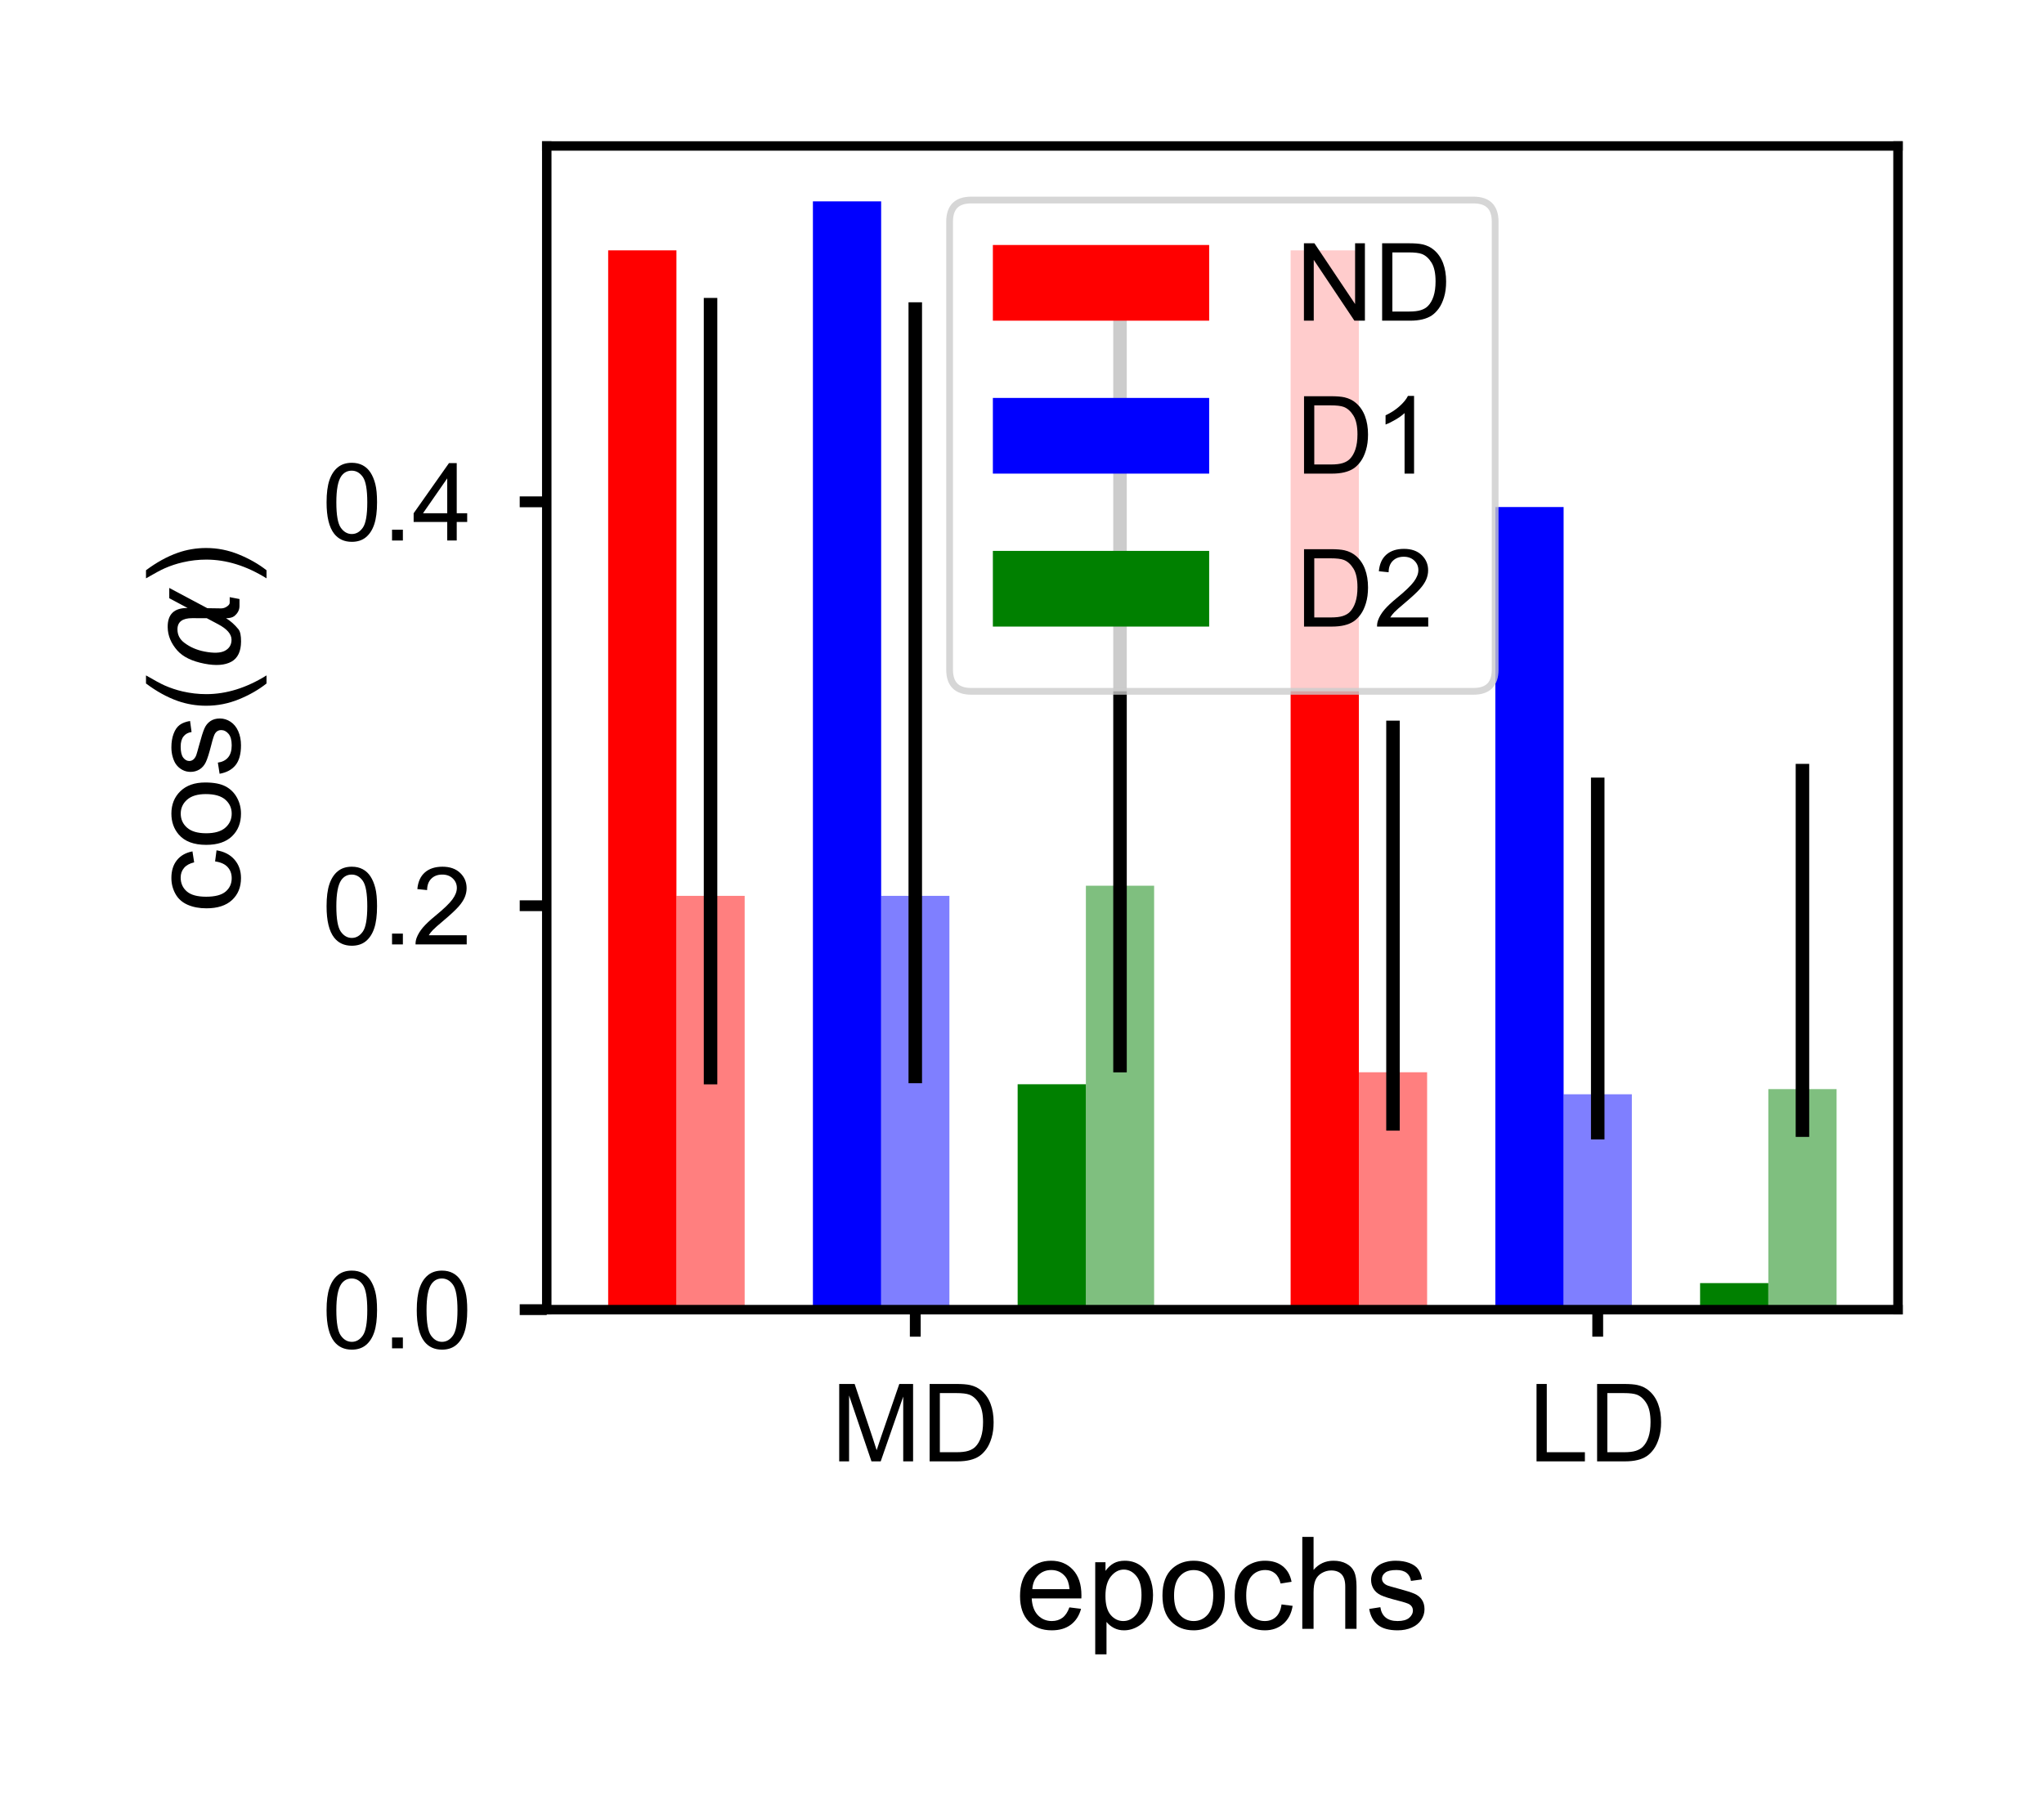 <?xml version="1.0" encoding="utf-8" standalone="no"?>
<!DOCTYPE svg PUBLIC "-//W3C//DTD SVG 1.1//EN"
  "http://www.w3.org/Graphics/SVG/1.1/DTD/svg11.dtd">
<!-- Created with matplotlib (https://matplotlib.org/) -->
<svg height="133.2pt" version="1.1" viewBox="0 0 151.2 133.2" width="151.2pt" xmlns="http://www.w3.org/2000/svg" xmlns:xlink="http://www.w3.org/1999/xlink">
 <defs>
  <style type="text/css">
*{stroke-linecap:butt;stroke-linejoin:round;}
  </style>
 </defs>
 <g id="figure_1">
  <g id="patch_1">
   <path d="M 0 133.2 
L 151.2 133.2 
L 151.2 0 
L 0 0 
z
" style="fill:#ffffff;"/>
  </g>
  <g id="axes_1">
   <g id="patch_2">
    <path d="M 40.445 96.896 
L 140.4 96.896 
L 140.4 10.8 
L 40.445 10.8 
z
" style="fill:#ffffff;"/>
   </g>
   <g id="matplotlib.axis_1">
    <g id="xtick_1">
     <g id="line2d_1">
      <path clip-path="url(#p1980b1ea82)" d="M 67.705 96.896 
L 67.705 10.8 
" style="fill:none;stroke:#ffffff;stroke-linecap:square;stroke-width:0.8;"/>
     </g>
     <g id="line2d_2">
      <defs>
       <path d="M 0 0 
L 0 2 
" id="meca82a523c" style="stroke:#000000;stroke-width:0.8;"/>
      </defs>
      <g>
       <use style="stroke:#000000;stroke-width:0.8;" x="67.705" xlink:href="#meca82a523c" y="96.896"/>
      </g>
     </g>
     <g id="text_1">
      <!-- MD -->
      <defs>
       <path d="M 7.422 0 
L 7.422 71.578 
L 21.688 71.578 
L 38.625 20.906 
Q 40.969 13.812 42.047 10.297 
Q 43.266 14.203 45.844 21.781 
L 62.984 71.578 
L 75.734 71.578 
L 75.734 0 
L 66.609 0 
L 66.609 59.906 
L 45.797 0 
L 37.25 0 
L 16.547 60.938 
L 16.547 0 
z
" id="ArialMT-77"/>
       <path d="M 7.719 0 
L 7.719 71.578 
L 32.375 71.578 
Q 40.719 71.578 45.125 70.562 
Q 51.266 69.141 55.609 65.438 
Q 61.281 60.641 64.078 53.188 
Q 66.891 45.75 66.891 36.188 
Q 66.891 28.031 64.984 21.734 
Q 63.094 15.438 60.109 11.297 
Q 57.125 7.172 53.578 4.797 
Q 50.047 2.438 45.047 1.219 
Q 40.047 0 33.547 0 
z
M 17.188 8.453 
L 32.469 8.453 
Q 39.547 8.453 43.578 9.766 
Q 47.609 11.078 50 13.484 
Q 53.375 16.844 55.25 22.531 
Q 57.125 28.219 57.125 36.328 
Q 57.125 47.562 53.438 53.594 
Q 49.75 59.625 44.484 61.672 
Q 40.672 63.141 32.234 63.141 
L 17.188 63.141 
z
" id="ArialMT-68"/>
      </defs>
      <g transform="translate(61.485 108.122)scale(0.08 -0.08)">
       <use xlink:href="#ArialMT-77"/>
       <use x="83.301" xlink:href="#ArialMT-68"/>
      </g>
     </g>
    </g>
    <g id="xtick_2">
     <g id="line2d_3">
      <path clip-path="url(#p1980b1ea82)" d="M 118.188 96.896 
L 118.188 10.8 
" style="fill:none;stroke:#ffffff;stroke-linecap:square;stroke-width:0.8;"/>
     </g>
     <g id="line2d_4">
      <g>
       <use style="stroke:#000000;stroke-width:0.8;" x="118.188" xlink:href="#meca82a523c" y="96.896"/>
      </g>
     </g>
     <g id="text_2">
      <!-- LD -->
      <defs>
       <path d="M 7.328 0 
L 7.328 71.578 
L 16.797 71.578 
L 16.797 8.453 
L 52.047 8.453 
L 52.047 0 
z
" id="ArialMT-76"/>
      </defs>
      <g transform="translate(113.075 108.122)scale(0.08 -0.08)">
       <use xlink:href="#ArialMT-76"/>
       <use x="55.615" xlink:href="#ArialMT-68"/>
      </g>
     </g>
    </g>
    <g id="text_3">
     <!-- epochs -->
     <defs>
      <path d="M 42.094 16.703 
L 51.172 15.578 
Q 49.031 7.625 43.219 3.219 
Q 37.406 -1.172 28.375 -1.172 
Q 17 -1.172 10.328 5.828 
Q 3.656 12.844 3.656 25.484 
Q 3.656 38.578 10.391 45.797 
Q 17.141 53.031 27.875 53.031 
Q 38.281 53.031 44.875 45.953 
Q 51.469 38.875 51.469 26.031 
Q 51.469 25.25 51.422 23.688 
L 12.75 23.688 
Q 13.234 15.141 17.578 10.594 
Q 21.922 6.062 28.422 6.062 
Q 33.25 6.062 36.672 8.594 
Q 40.094 11.141 42.094 16.703 
z
M 13.234 30.906 
L 42.188 30.906 
Q 41.609 37.453 38.875 40.719 
Q 34.672 45.797 27.984 45.797 
Q 21.922 45.797 17.797 41.75 
Q 13.672 37.703 13.234 30.906 
z
" id="ArialMT-101"/>
      <path d="M 6.594 -19.875 
L 6.594 51.859 
L 14.594 51.859 
L 14.594 45.125 
Q 17.438 49.078 21 51.047 
Q 24.562 53.031 29.641 53.031 
Q 36.281 53.031 41.359 49.609 
Q 46.438 46.188 49.016 39.953 
Q 51.609 33.734 51.609 26.312 
Q 51.609 18.359 48.75 11.984 
Q 45.906 5.609 40.453 2.219 
Q 35.016 -1.172 29 -1.172 
Q 24.609 -1.172 21.109 0.688 
Q 17.625 2.547 15.375 5.375 
L 15.375 -19.875 
z
M 14.547 25.641 
Q 14.547 15.625 18.594 10.844 
Q 22.656 6.062 28.422 6.062 
Q 34.281 6.062 38.453 11.016 
Q 42.625 15.969 42.625 26.375 
Q 42.625 36.281 38.547 41.203 
Q 34.469 46.141 28.812 46.141 
Q 23.188 46.141 18.859 40.891 
Q 14.547 35.641 14.547 25.641 
z
" id="ArialMT-112"/>
      <path d="M 3.328 25.922 
Q 3.328 40.328 11.328 47.266 
Q 18.016 53.031 27.641 53.031 
Q 38.328 53.031 45.109 46.016 
Q 51.906 39.016 51.906 26.656 
Q 51.906 16.656 48.906 10.906 
Q 45.906 5.172 40.156 2 
Q 34.422 -1.172 27.641 -1.172 
Q 16.75 -1.172 10.031 5.812 
Q 3.328 12.797 3.328 25.922 
z
M 12.359 25.922 
Q 12.359 15.969 16.703 11.016 
Q 21.047 6.062 27.641 6.062 
Q 34.188 6.062 38.531 11.031 
Q 42.875 16.016 42.875 26.219 
Q 42.875 35.844 38.5 40.797 
Q 34.125 45.75 27.641 45.75 
Q 21.047 45.75 16.703 40.812 
Q 12.359 35.891 12.359 25.922 
z
" id="ArialMT-111"/>
      <path d="M 40.438 19 
L 49.078 17.875 
Q 47.656 8.938 41.812 3.875 
Q 35.984 -1.172 27.484 -1.172 
Q 16.844 -1.172 10.375 5.781 
Q 3.906 12.75 3.906 25.734 
Q 3.906 34.125 6.688 40.422 
Q 9.469 46.734 15.156 49.875 
Q 20.844 53.031 27.547 53.031 
Q 35.984 53.031 41.359 48.75 
Q 46.734 44.484 48.25 36.625 
L 39.703 35.297 
Q 38.484 40.531 35.375 43.156 
Q 32.281 45.797 27.875 45.797 
Q 21.234 45.797 17.078 41.031 
Q 12.938 36.281 12.938 25.984 
Q 12.938 15.531 16.938 10.797 
Q 20.953 6.062 27.391 6.062 
Q 32.562 6.062 36.031 9.234 
Q 39.5 12.406 40.438 19 
z
" id="ArialMT-99"/>
      <path d="M 6.594 0 
L 6.594 71.578 
L 15.375 71.578 
L 15.375 45.906 
Q 21.531 53.031 30.906 53.031 
Q 36.672 53.031 40.922 50.75 
Q 45.172 48.484 47 44.484 
Q 48.828 40.484 48.828 32.859 
L 48.828 0 
L 40.047 0 
L 40.047 32.859 
Q 40.047 39.453 37.188 42.453 
Q 34.328 45.453 29.109 45.453 
Q 25.203 45.453 21.75 43.422 
Q 18.312 41.406 16.844 37.938 
Q 15.375 34.469 15.375 28.375 
L 15.375 0 
z
" id="ArialMT-104"/>
      <path d="M 3.078 15.484 
L 11.766 16.844 
Q 12.5 11.625 15.844 8.844 
Q 19.188 6.062 25.203 6.062 
Q 31.25 6.062 34.172 8.516 
Q 37.109 10.984 37.109 14.312 
Q 37.109 17.281 34.516 19 
Q 32.719 20.172 25.531 21.969 
Q 15.875 24.422 12.141 26.203 
Q 8.406 27.984 6.469 31.125 
Q 4.547 34.281 4.547 38.094 
Q 4.547 41.547 6.125 44.5 
Q 7.719 47.469 10.453 49.422 
Q 12.5 50.922 16.031 51.969 
Q 19.578 53.031 23.641 53.031 
Q 29.734 53.031 34.344 51.266 
Q 38.969 49.516 41.156 46.5 
Q 43.359 43.5 44.188 38.484 
L 35.594 37.312 
Q 35.016 41.312 32.203 43.547 
Q 29.391 45.797 24.266 45.797 
Q 18.219 45.797 15.625 43.797 
Q 13.031 41.797 13.031 39.109 
Q 13.031 37.406 14.109 36.031 
Q 15.188 34.625 17.484 33.688 
Q 18.797 33.203 25.25 31.453 
Q 34.578 28.953 38.25 27.359 
Q 41.938 25.781 44.031 22.75 
Q 46.141 19.734 46.141 15.234 
Q 46.141 10.844 43.578 6.953 
Q 41.016 3.078 36.172 0.953 
Q 31.344 -1.172 25.25 -1.172 
Q 15.141 -1.172 9.844 3.031 
Q 4.547 7.234 3.078 15.484 
z
" id="ArialMT-115"/>
     </defs>
     <g transform="translate(75.107 120.512)scale(0.095 -0.095)">
      <use xlink:href="#ArialMT-101"/>
      <use x="55.615" xlink:href="#ArialMT-112"/>
      <use x="111.23" xlink:href="#ArialMT-111"/>
      <use x="166.846" xlink:href="#ArialMT-99"/>
      <use x="216.846" xlink:href="#ArialMT-104"/>
      <use x="272.461" xlink:href="#ArialMT-115"/>
     </g>
    </g>
   </g>
   <g id="matplotlib.axis_2">
    <g id="ytick_1">
     <g id="line2d_5">
      <path clip-path="url(#p1980b1ea82)" d="M 40.445 96.896 
L 140.4 96.896 
" style="fill:none;stroke:#ffffff;stroke-linecap:square;stroke-width:0.8;"/>
     </g>
     <g id="line2d_6">
      <defs>
       <path d="M 0 0 
L -2 0 
" id="m4b8dffaf39" style="stroke:#000000;stroke-width:0.8;"/>
      </defs>
      <g>
       <use style="stroke:#000000;stroke-width:0.8;" x="40.445" xlink:href="#m4b8dffaf39" y="96.896"/>
      </g>
     </g>
     <g id="text_4">
      <!-- 0.0 -->
      <defs>
       <path d="M 4.156 35.297 
Q 4.156 48 6.766 55.734 
Q 9.375 63.484 14.516 67.672 
Q 19.672 71.875 27.484 71.875 
Q 33.25 71.875 37.594 69.547 
Q 41.938 67.234 44.766 62.859 
Q 47.609 58.5 49.219 52.219 
Q 50.828 45.953 50.828 35.297 
Q 50.828 22.703 48.234 14.969 
Q 45.656 7.234 40.5 3 
Q 35.359 -1.219 27.484 -1.219 
Q 17.141 -1.219 11.234 6.203 
Q 4.156 15.141 4.156 35.297 
z
M 13.188 35.297 
Q 13.188 17.672 17.312 11.828 
Q 21.438 6 27.484 6 
Q 33.547 6 37.672 11.859 
Q 41.797 17.719 41.797 35.297 
Q 41.797 52.984 37.672 58.781 
Q 33.547 64.594 27.391 64.594 
Q 21.344 64.594 17.719 59.469 
Q 13.188 52.938 13.188 35.297 
z
" id="ArialMT-48"/>
       <path d="M 9.078 0 
L 9.078 10.016 
L 19.094 10.016 
L 19.094 0 
z
" id="ArialMT-46"/>
      </defs>
      <g transform="translate(23.825 99.759)scale(0.08 -0.08)">
       <use xlink:href="#ArialMT-48"/>
       <use x="55.615" xlink:href="#ArialMT-46"/>
       <use x="83.398" xlink:href="#ArialMT-48"/>
      </g>
     </g>
    </g>
    <g id="ytick_2">
     <g id="line2d_7">
      <path clip-path="url(#p1980b1ea82)" d="M 40.445 67.012 
L 140.4 67.012 
" style="fill:none;stroke:#ffffff;stroke-linecap:square;stroke-width:0.8;"/>
     </g>
     <g id="line2d_8">
      <g>
       <use style="stroke:#000000;stroke-width:0.8;" x="40.445" xlink:href="#m4b8dffaf39" y="67.012"/>
      </g>
     </g>
     <g id="text_5">
      <!-- 0.2 -->
      <defs>
       <path d="M 50.344 8.453 
L 50.344 0 
L 3.031 0 
Q 2.938 3.172 4.047 6.109 
Q 5.859 10.938 9.828 15.625 
Q 13.812 20.312 21.344 26.469 
Q 33.016 36.031 37.109 41.625 
Q 41.219 47.219 41.219 52.203 
Q 41.219 57.422 37.469 61 
Q 33.734 64.594 27.734 64.594 
Q 21.391 64.594 17.578 60.781 
Q 13.766 56.984 13.719 50.25 
L 4.688 51.172 
Q 5.609 61.281 11.656 66.578 
Q 17.719 71.875 27.938 71.875 
Q 38.234 71.875 44.234 66.156 
Q 50.25 60.453 50.25 52 
Q 50.25 47.703 48.484 43.547 
Q 46.734 39.406 42.656 34.812 
Q 38.578 30.219 29.109 22.219 
Q 21.188 15.578 18.938 13.203 
Q 16.703 10.844 15.234 8.453 
z
" id="ArialMT-50"/>
      </defs>
      <g transform="translate(23.825 69.875)scale(0.08 -0.08)">
       <use xlink:href="#ArialMT-48"/>
       <use x="55.615" xlink:href="#ArialMT-46"/>
       <use x="83.398" xlink:href="#ArialMT-50"/>
      </g>
     </g>
    </g>
    <g id="ytick_3">
     <g id="line2d_9">
      <path clip-path="url(#p1980b1ea82)" d="M 40.445 37.128 
L 140.4 37.128 
" style="fill:none;stroke:#ffffff;stroke-linecap:square;stroke-width:0.8;"/>
     </g>
     <g id="line2d_10">
      <g>
       <use style="stroke:#000000;stroke-width:0.8;" x="40.445" xlink:href="#m4b8dffaf39" y="37.128"/>
      </g>
     </g>
     <g id="text_6">
      <!-- 0.4 -->
      <defs>
       <path d="M 32.328 0 
L 32.328 17.141 
L 1.266 17.141 
L 1.266 25.203 
L 33.938 71.578 
L 41.109 71.578 
L 41.109 25.203 
L 50.781 25.203 
L 50.781 17.141 
L 41.109 17.141 
L 41.109 0 
z
M 32.328 25.203 
L 32.328 57.469 
L 9.906 25.203 
z
" id="ArialMT-52"/>
      </defs>
      <g transform="translate(23.825 39.991)scale(0.08 -0.08)">
       <use xlink:href="#ArialMT-48"/>
       <use x="55.615" xlink:href="#ArialMT-46"/>
       <use x="83.398" xlink:href="#ArialMT-52"/>
      </g>
     </g>
    </g>
    <g id="text_7">
     <!-- cos($\alpha$) -->
     <defs>
      <path d="M 23.391 -21.047 
Q 16.109 -11.859 11.078 0.438 
Q 6.062 12.75 6.062 25.922 
Q 6.062 37.547 9.812 48.188 
Q 14.203 60.547 23.391 72.797 
L 29.688 72.797 
Q 23.781 62.641 21.875 58.297 
Q 18.891 51.562 17.188 44.234 
Q 15.094 35.109 15.094 25.875 
Q 15.094 2.391 29.688 -21.047 
z
" id="ArialMT-40"/>
      <path d="M 40.922 25.438 
L 40.969 36.719 
Q 41.016 48.25 32.328 48.297 
Q 25.828 48.344 21.781 42.922 
Q 16.703 36.234 14.984 27.297 
Q 12.891 16.547 15.531 11.422 
Q 18.266 6.203 24.172 6.203 
Q 30.719 6.203 36.234 16.609 
z
M 33.844 55.906 
Q 49.078 56.156 48.875 40.375 
Q 48.875 40.375 56.5 54.688 
L 64.5 54.688 
L 48.734 25.047 
L 48.578 14.359 
Q 48.578 11.969 49.906 9.969 
Q 51.422 7.625 52.984 7.625 
L 57.328 7.625 
L 55.859 0 
L 50.438 0 
Q 45.844 0 42.531 4.109 
Q 40.969 6.156 40.922 10.453 
Q 37.75 5.219 32.281 0.781 
Q 29.688 -1.266 22.703 -1.219 
Q 11.281 -1.125 7.125 6.203 
Q 2.875 13.812 5.516 27.297 
Q 8.344 41.797 15.766 48.391 
Q 24.125 55.766 33.844 55.906 
z
" id="DejaVuSans-Oblique-945"/>
      <path d="M 12.359 -21.047 
L 6.062 -21.047 
Q 20.656 2.391 20.656 25.875 
Q 20.656 35.062 18.562 44.094 
Q 16.891 51.422 13.922 58.156 
Q 12.016 62.547 6.062 72.797 
L 12.359 72.797 
Q 21.531 60.547 25.922 48.188 
Q 29.688 37.547 29.688 25.922 
Q 29.688 12.75 24.625 0.438 
Q 19.578 -11.859 12.359 -21.047 
z
" id="ArialMT-41"/>
     </defs>
     <g transform="translate(17.735 67.575)rotate(-90)scale(0.095 -0.095)">
      <use transform="translate(0 0.203)" xlink:href="#ArialMT-99"/>
      <use transform="translate(50 0.203)" xlink:href="#ArialMT-111"/>
      <use transform="translate(105.615 0.203)" xlink:href="#ArialMT-115"/>
      <use transform="translate(155.615 0.203)" xlink:href="#ArialMT-40"/>
      <use transform="translate(188.916 0.203)" xlink:href="#DejaVuSans-Oblique-945"/>
      <use transform="translate(254.834 0.203)" xlink:href="#ArialMT-41"/>
     </g>
    </g>
   </g>
   <g id="patch_3">
    <path clip-path="url(#p1980b1ea82)" d="M 44.988 96.896 
L 50.037 96.896 
L 50.037 18.522 
L 44.988 18.522 
z
" style="fill:#ff0000;"/>
   </g>
   <g id="patch_4">
    <path clip-path="url(#p1980b1ea82)" d="M 95.471 96.896 
L 100.519 96.896 
L 100.519 18.522 
L 95.471 18.522 
z
" style="fill:#ff0000;"/>
   </g>
   <g id="patch_5">
    <path clip-path="url(#p1980b1ea82)" d="M 50.037 96.896 
L 55.085 96.896 
L 55.085 66.282 
L 50.037 66.282 
z
" style="fill:#ff0000;opacity:0.5;"/>
   </g>
   <g id="patch_6">
    <path clip-path="url(#p1980b1ea82)" d="M 100.519 96.896 
L 105.567 96.896 
L 105.567 79.334 
L 100.519 79.334 
z
" style="fill:#ff0000;opacity:0.5;"/>
   </g>
   <g id="patch_7">
    <path clip-path="url(#p1980b1ea82)" d="M 60.133 96.896 
L 65.181 96.896 
L 65.181 14.9 
L 60.133 14.9 
z
" style="fill:#0000ff;"/>
   </g>
   <g id="patch_8">
    <path clip-path="url(#p1980b1ea82)" d="M 110.615 96.896 
L 115.664 96.896 
L 115.664 37.514 
L 110.615 37.514 
z
" style="fill:#0000ff;"/>
   </g>
   <g id="patch_9">
    <path clip-path="url(#p1980b1ea82)" d="M 65.181 96.896 
L 70.23 96.896 
L 70.23 66.282 
L 65.181 66.282 
z
" style="fill:#0000ff;opacity:0.5;"/>
   </g>
   <g id="patch_10">
    <path clip-path="url(#p1980b1ea82)" d="M 115.664 96.896 
L 120.712 96.896 
L 120.712 80.963 
L 115.664 80.963 
z
" style="fill:#0000ff;opacity:0.5;"/>
   </g>
   <g id="patch_11">
    <path clip-path="url(#p1980b1ea82)" d="M 75.278 96.896 
L 80.326 96.896 
L 80.326 80.222 
L 75.278 80.222 
z
" style="fill:#008000;"/>
   </g>
   <g id="patch_12">
    <path clip-path="url(#p1980b1ea82)" d="M 125.76 96.896 
L 130.808 96.896 
L 130.808 94.935 
L 125.76 94.935 
z
" style="fill:#008000;"/>
   </g>
   <g id="patch_13">
    <path clip-path="url(#p1980b1ea82)" d="M 80.326 96.896 
L 85.374 96.896 
L 85.374 65.533 
L 80.326 65.533 
z
" style="fill:#008000;opacity:0.5;"/>
   </g>
   <g id="patch_14">
    <path clip-path="url(#p1980b1ea82)" d="M 130.808 96.896 
L 135.857 96.896 
L 135.857 80.578 
L 130.808 80.578 
z
" style="fill:#008000;opacity:0.5;"/>
   </g>
   <g id="LineCollection_1">
    <path clip-path="url(#p1980b1ea82)" d="M 52.561 80.229 
L 52.561 22.043 
" style="fill:none;stroke:#000000;"/>
    <path clip-path="url(#p1980b1ea82)" d="M 103.043 83.652 
L 103.043 53.321 
" style="fill:none;stroke:#000000;"/>
   </g>
   <g id="LineCollection_2">
    <path clip-path="url(#p1980b1ea82)" d="M 67.705 80.143 
L 67.705 22.367 
" style="fill:none;stroke:#000000;"/>
    <path clip-path="url(#p1980b1ea82)" d="M 118.188 84.3 
L 118.188 57.533 
" style="fill:none;stroke:#000000;"/>
   </g>
   <g id="LineCollection_3">
    <path clip-path="url(#p1980b1ea82)" d="M 82.85 79.342 
L 82.85 21.477 
" style="fill:none;stroke:#000000;"/>
    <path clip-path="url(#p1980b1ea82)" d="M 133.332 84.116 
L 133.332 56.517 
" style="fill:none;stroke:#000000;"/>
   </g>
   <g id="patch_15">
    <path d="M 40.445 96.896 
L 40.445 10.8 
" style="fill:none;stroke:#000000;stroke-linecap:square;stroke-linejoin:miter;stroke-width:0.7;"/>
   </g>
   <g id="patch_16">
    <path d="M 140.4 96.896 
L 140.4 10.8 
" style="fill:none;stroke:#000000;stroke-linecap:square;stroke-linejoin:miter;stroke-width:0.7;"/>
   </g>
   <g id="patch_17">
    <path d="M 40.445 96.896 
L 140.4 96.896 
" style="fill:none;stroke:#000000;stroke-linecap:square;stroke-linejoin:miter;stroke-width:0.7;"/>
   </g>
   <g id="patch_18">
    <path d="M 40.445 10.8 
L 140.4 10.8 
" style="fill:none;stroke:#000000;stroke-linecap:square;stroke-linejoin:miter;stroke-width:0.7;"/>
   </g>
   <g id="legend_1">
    <g id="patch_19">
     <path d="M 71.845 51.149 
L 109 51.149 
Q 110.6 51.149 110.6 49.549 
L 110.6 16.4 
Q 110.6 14.8 109 14.8 
L 71.845 14.8 
Q 70.245 14.8 70.245 16.4 
L 70.245 49.549 
Q 70.245 51.149 71.845 51.149 
z
" style="fill:#ffffff;opacity:0.8;stroke:#cccccc;stroke-linejoin:miter;stroke-width:0.5;"/>
    </g>
    <g id="patch_20">
     <path d="M 73.445 23.726 
L 89.445 23.726 
L 89.445 18.126 
L 73.445 18.126 
z
" style="fill:#ff0000;"/>
    </g>
    <g id="text_8">
     <!-- ND -->
     <defs>
      <path d="M 7.625 0 
L 7.625 71.578 
L 17.328 71.578 
L 54.938 15.375 
L 54.938 71.578 
L 64.016 71.578 
L 64.016 0 
L 54.297 0 
L 16.703 56.25 
L 16.703 0 
z
" id="ArialMT-78"/>
     </defs>
     <g transform="translate(95.845 23.726)scale(0.08 -0.08)">
      <use xlink:href="#ArialMT-78"/>
      <use x="72.217" xlink:href="#ArialMT-68"/>
     </g>
    </g>
    <g id="patch_21">
     <path d="M 73.445 35.042 
L 89.445 35.042 
L 89.445 29.442 
L 73.445 29.442 
z
" style="fill:#0000ff;"/>
    </g>
    <g id="text_9">
     <!-- D1 -->
     <defs>
      <path d="M 37.25 0 
L 28.469 0 
L 28.469 56 
Q 25.297 52.984 20.141 49.953 
Q 14.984 46.922 10.891 45.406 
L 10.891 53.906 
Q 18.266 57.375 23.781 62.297 
Q 29.297 67.234 31.594 71.875 
L 37.25 71.875 
z
" id="ArialMT-49"/>
     </defs>
     <g transform="translate(95.845 35.042)scale(0.08 -0.08)">
      <use xlink:href="#ArialMT-68"/>
      <use x="72.217" xlink:href="#ArialMT-49"/>
     </g>
    </g>
    <g id="patch_22">
     <path d="M 73.445 46.359 
L 89.445 46.359 
L 89.445 40.759 
L 73.445 40.759 
z
" style="fill:#008000;"/>
    </g>
    <g id="text_10">
     <!-- D2 -->
     <g transform="translate(95.845 46.359)scale(0.08 -0.08)">
      <use xlink:href="#ArialMT-68"/>
      <use x="72.217" xlink:href="#ArialMT-50"/>
     </g>
    </g>
   </g>
  </g>
 </g>
 <defs>
  <clipPath id="p1980b1ea82">
   <rect height="86.096" width="99.955" x="40.445" y="10.8"/>
  </clipPath>
 </defs>
</svg>
